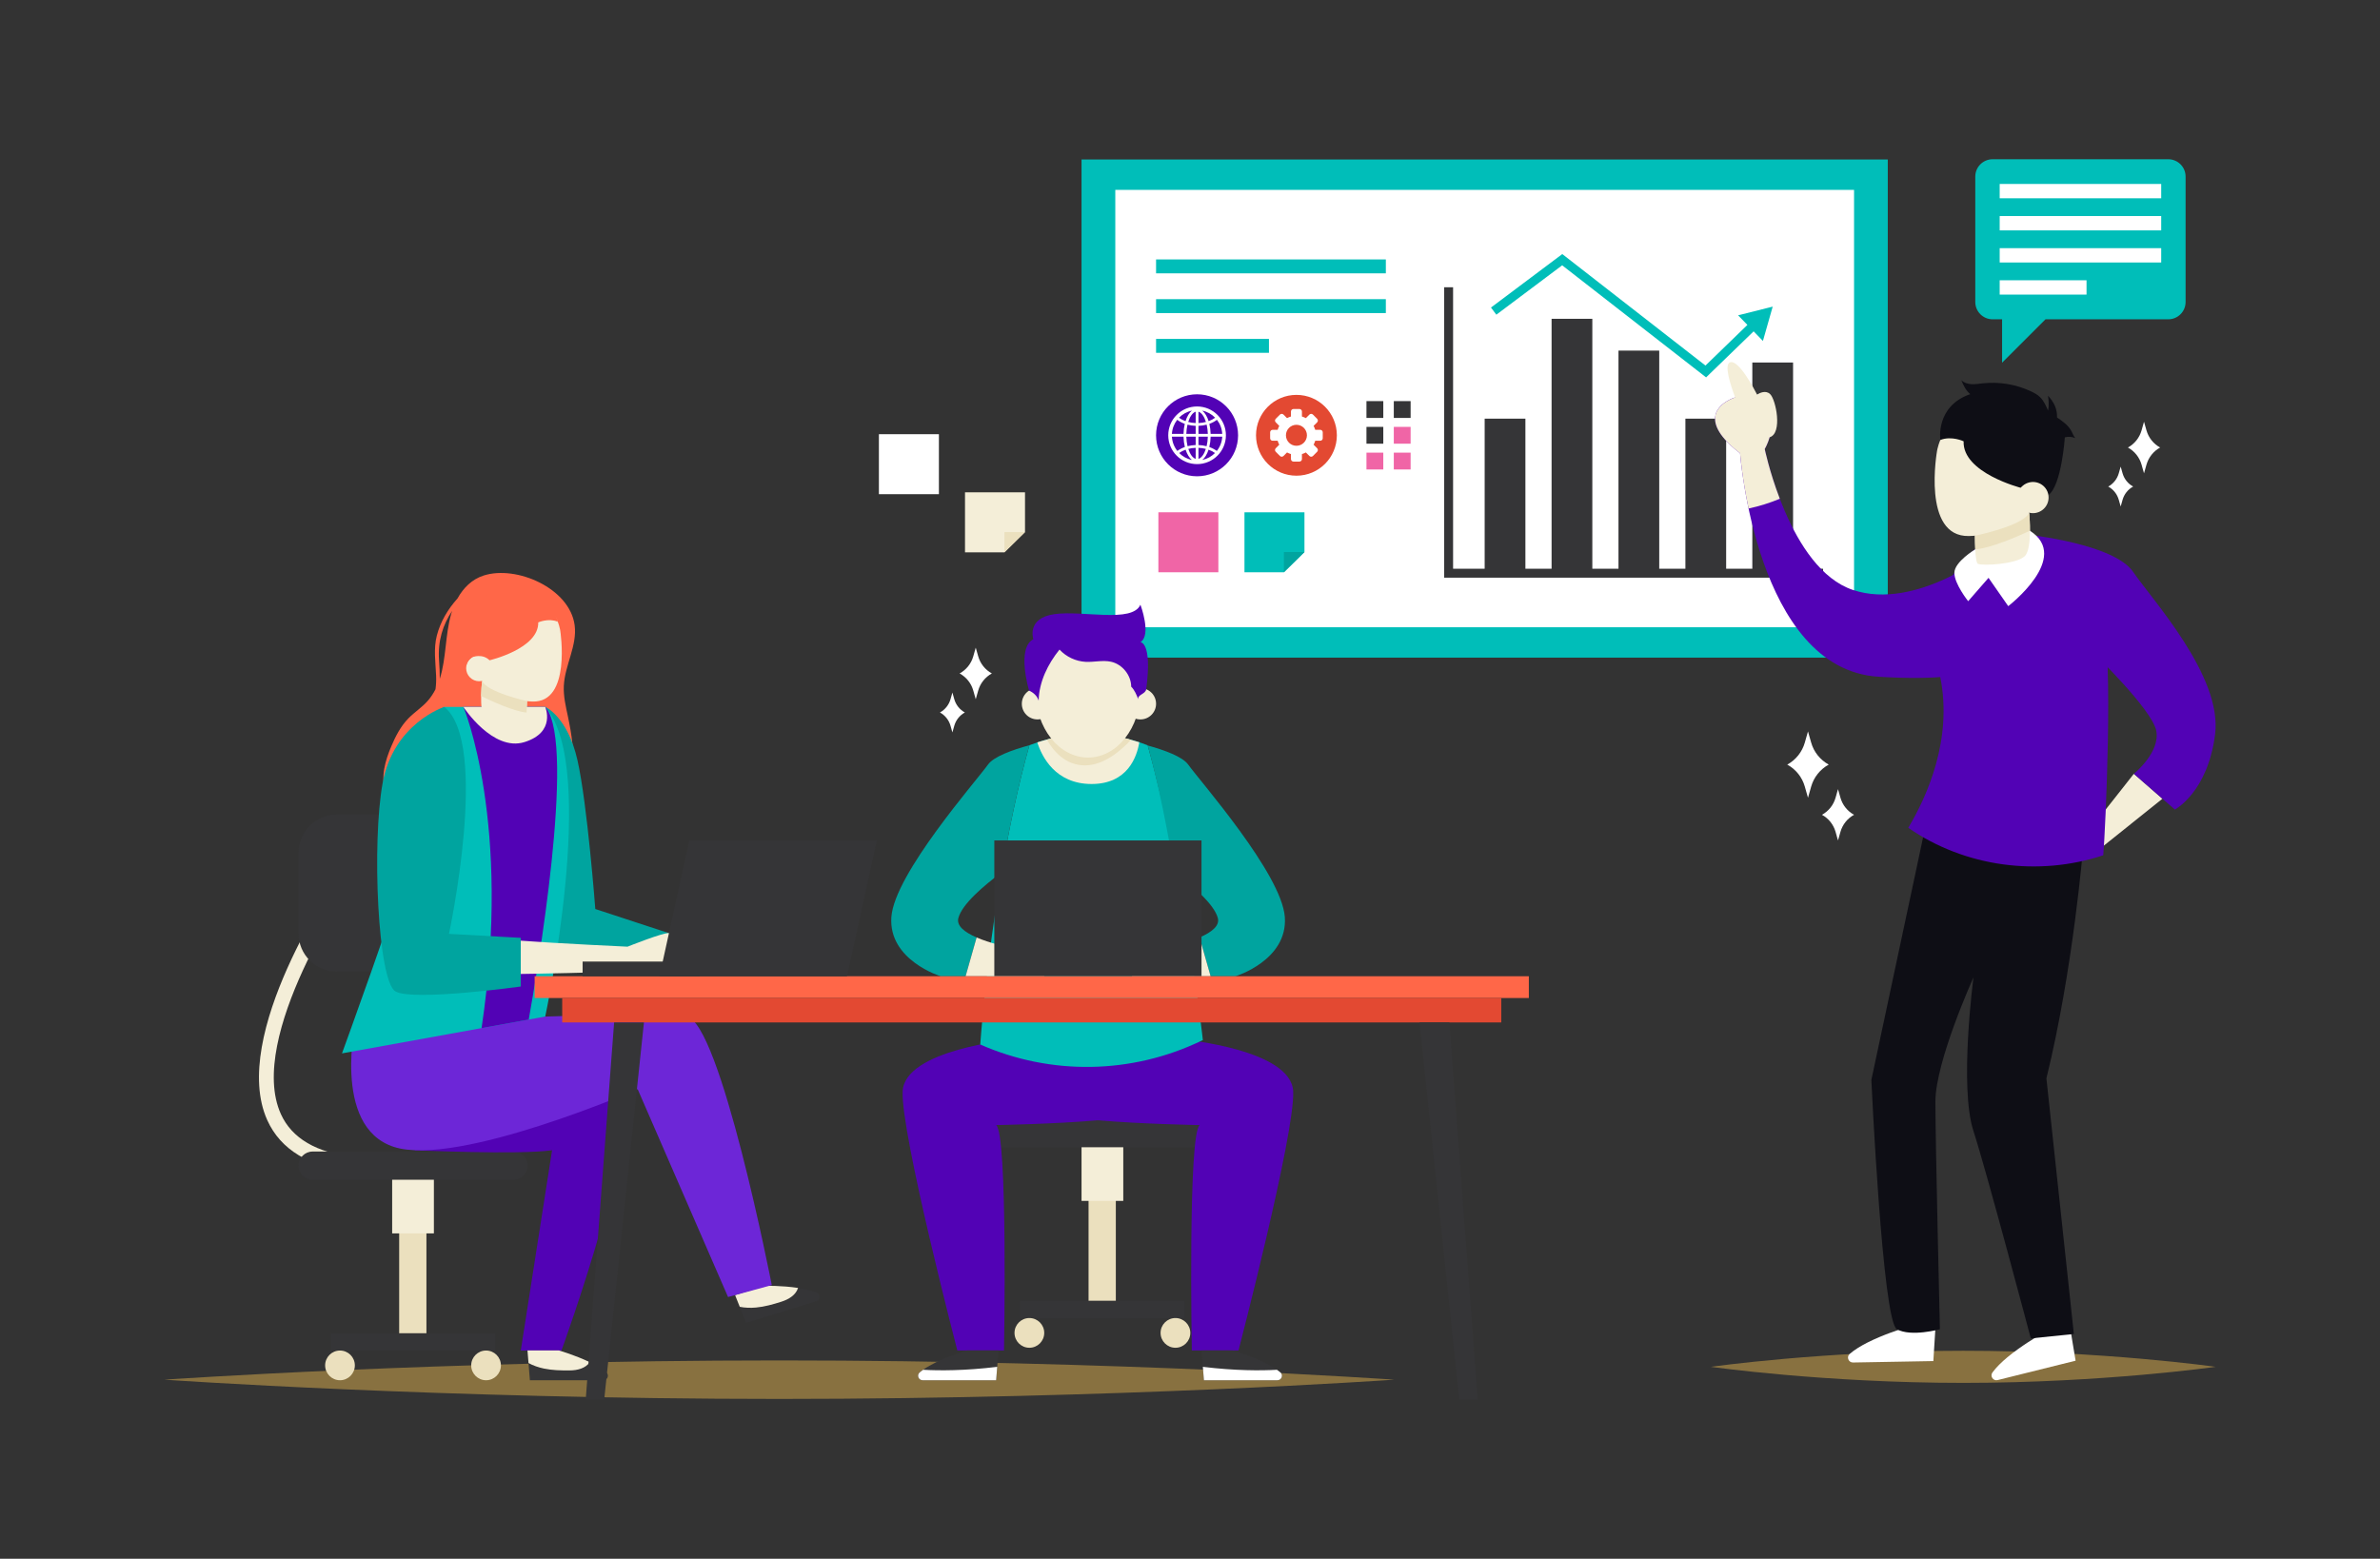 <?xml version="1.0" encoding="utf-8"?>
<!-- Generator: Adobe Illustrator 16.0.0, SVG Export Plug-In . SVG Version: 6.00 Build 0)  -->
<!DOCTYPE svg PUBLIC "-//W3C//DTD SVG 1.1//EN" "http://www.w3.org/Graphics/SVG/1.1/DTD/svg11.dtd">
<svg version="1.1" id="Layer_1" xmlns="http://www.w3.org/2000/svg" xmlns:xlink="http://www.w3.org/1999/xlink" x="0px" y="0px"
	 width="447.273px" height="293px" viewBox="0 0 447.273 293" enable-background="new 0 0 447.273 293" xml:space="preserve">
<rect x="0" y="0" width="447.273" height="293" fill="#333333" stroke="none"/>
<g>
	<path opacity="0.5" fill="#DEB14F" d="M262.021,259.346c0,0-51.74,3.618-115.567,3.618c-63.826,0-115.566-3.618-115.566-3.618
		s51.74-3.619,115.566-3.619C210.281,255.727,262.021,259.346,262.021,259.346z"/>
	<g>
		<rect x="203.253" y="29.982" fill="#00BEB9" width="151.517" height="93.635"/>
		<rect x="209.598" y="35.694" fill="#FFFFFF" width="138.834" height="82.213"/>
		<polygon fill="#353537" points="336.971,106.907 336.971,68.143 329.314,68.143 329.314,106.907 324.396,106.907 324.396,78.697 
			316.738,78.697 316.738,106.907 311.819,106.907 311.819,65.904 304.162,65.904 304.162,106.907 299.246,106.907 299.246,59.927 
			291.589,59.927 291.589,106.907 286.669,106.907 286.669,78.697 279.013,78.697 279.013,106.907 273.079,106.907 273.079,53.997 
			271.4,53.997 271.4,108.588 342.61,108.588 342.61,106.907 		"/>
		<rect x="217.26" y="48.767" fill="#00BEB9" width="43.182" height="2.614"/>
		<rect x="217.26" y="56.235" fill="#00BEB9" width="43.182" height="2.616"/>
		<rect x="217.26" y="63.706" fill="#00BEB9" width="21.215" height="2.615"/>
		<g>
			<polygon fill="#00BEB9" points="245.147,96.297 245.147,103.768 241.282,107.572 233.873,107.572 233.873,96.297 			"/>
			<polygon fill="#00A49F" points="245.147,103.768 241.282,107.572 241.282,103.768 			"/>
		</g>
		<g>
			<g>
				<rect x="217.694" y="96.297" fill="#F065A6" width="11.272" height="11.275"/>
			</g>
		</g>
		<polygon fill="#00BEB9" points="333.143,57.639 326.642,59.271 328.39,61.075 320.508,68.713 293.599,47.758 280.199,57.809 
			281.207,59.153 293.579,49.873 320.626,70.937 329.559,62.283 331.307,64.087 		"/>
		<g>
			<circle fill="#5202B5" cx="224.966" cy="81.823" r="7.707"/>
			<g>
				<path fill="#FFFFFF" d="M224.967,76.404c-2.994,0-5.42,2.426-5.42,5.419c0,2.992,2.426,5.419,5.42,5.419
					c2.992,0,5.419-2.427,5.419-5.419C230.386,78.83,227.959,76.404,224.967,76.404z M223.995,77.188
					c-0.501,0.394-0.923,1.089-1.2,1.979c-0.466-0.167-0.878-0.387-1.223-0.645C222.219,77.858,223.056,77.383,223.995,77.188z
					 M221.233,78.91c0.4,0.307,0.883,0.566,1.423,0.758c-0.138,0.575-0.222,1.214-0.237,1.893h-2.182
					C220.292,80.563,220.657,79.649,221.233,78.91z M220.237,82.086h2.182c0.018,0.698,0.106,1.354,0.251,1.943
					c-0.533,0.188-1.013,0.438-1.414,0.736C220.664,84.022,220.294,83.098,220.237,82.086z M221.599,85.153
					c0.344-0.25,0.752-0.462,1.213-0.624c0.278,0.866,0.692,1.542,1.184,1.931C223.067,86.267,222.239,85.801,221.599,85.153z
					 M224.702,86.256c-0.563-0.17-1.064-0.88-1.385-1.877c0.433-0.11,0.898-0.18,1.385-0.196V86.256z M224.702,83.655
					c-0.535,0.019-1.048,0.096-1.525,0.22c-0.131-0.544-0.214-1.151-0.23-1.789h1.756V83.655z M224.702,81.561h-1.756
					c0.017-0.617,0.092-1.205,0.218-1.735c0.481,0.127,0.999,0.205,1.538,0.224V81.561z M224.702,79.522
					c-0.493-0.019-0.965-0.088-1.403-0.202c0.322-1.026,0.83-1.757,1.403-1.931V79.522z M229.695,81.561h-2.181
					c-0.018-0.679-0.102-1.317-0.237-1.893c0.539-0.191,1.021-0.451,1.424-0.758C229.28,79.649,229.641,80.563,229.695,81.561z
					 M228.36,78.521c-0.345,0.258-0.756,0.478-1.221,0.645c-0.282-0.89-0.701-1.585-1.201-1.979
					C226.878,77.383,227.716,77.858,228.36,78.521z M225.229,77.39c0.576,0.174,1.082,0.904,1.403,1.931
					c-0.439,0.114-0.909,0.184-1.403,0.202V77.39z M225.229,80.049c0.54-0.019,1.059-0.097,1.54-0.224
					c0.123,0.53,0.2,1.118,0.217,1.735h-1.757V80.049z M225.229,82.086h1.757c-0.017,0.638-0.099,1.245-0.23,1.789
					c-0.478-0.124-0.99-0.201-1.526-0.22V82.086z M225.229,86.256v-2.073c0.486,0.017,0.952,0.086,1.386,0.196
					C226.296,85.376,225.795,86.086,225.229,86.256z M225.938,86.46c0.494-0.388,0.904-1.064,1.184-1.931
					c0.46,0.162,0.87,0.374,1.213,0.624C227.693,85.804,226.865,86.267,225.938,86.46z M228.677,84.766
					c-0.401-0.297-0.876-0.549-1.412-0.736c0.145-0.59,0.232-1.245,0.25-1.943h2.181C229.641,83.098,229.268,84.022,228.677,84.766z
					"/>
			</g>
		</g>
		<g>
			<circle fill="#E34932" cx="243.64" cy="81.823" r="7.596"/>
			<path fill="#FFFFFF" d="M248.113,80.793h-0.943c-0.077-0.259-0.177-0.506-0.306-0.738l0.666-0.666
				c0.185-0.184,0.185-0.482,0-0.665l-0.79-0.792c-0.184-0.184-0.481-0.184-0.664,0l-0.667,0.666
				c-0.232-0.127-0.481-0.229-0.738-0.304v-0.943c0-0.26-0.212-0.471-0.471-0.471h-1.119c-0.26,0-0.472,0.211-0.472,0.471v0.943
				c-0.259,0.075-0.505,0.177-0.738,0.304l-0.666-0.666c-0.184-0.184-0.481-0.184-0.664,0l-0.79,0.792
				c-0.188,0.183-0.188,0.481,0,0.665l0.663,0.666c-0.128,0.232-0.229,0.479-0.304,0.738h-0.941c-0.261,0-0.473,0.212-0.473,0.472
				v1.117c0,0.26,0.212,0.471,0.473,0.471h0.941c0.075,0.259,0.176,0.508,0.304,0.738l-0.663,0.667
				c-0.188,0.184-0.188,0.481,0,0.665l0.79,0.791c0.183,0.185,0.48,0.185,0.664,0l0.666-0.666c0.233,0.128,0.479,0.229,0.738,0.305
				v0.943c0,0.26,0.212,0.471,0.472,0.471h1.119c0.259,0,0.471-0.211,0.471-0.471v-0.943c0.257-0.076,0.506-0.177,0.738-0.305
				l0.667,0.666c0.183,0.185,0.48,0.185,0.664,0l0.79-0.791c0.185-0.184,0.185-0.481,0-0.665l-0.666-0.667
				c0.129-0.23,0.229-0.479,0.306-0.738h0.943c0.259,0,0.47-0.211,0.47-0.471v-1.117C248.583,81.005,248.372,80.793,248.113,80.793z
				 M243.64,83.796c-1.089,0-1.974-0.883-1.974-1.973c0-1.089,0.885-1.973,1.974-1.973c1.088,0,1.973,0.884,1.973,1.973
				C245.612,82.913,244.728,83.796,243.64,83.796z"/>
		</g>
		<g>
			<g>
				<rect x="256.799" y="75.399" fill="#353537" width="3.163" height="3.162"/>
				<rect x="261.937" y="75.399" fill="#353537" width="3.162" height="3.162"/>
			</g>
			<g>
				<rect x="256.799" y="80.242" fill="#353537" width="3.163" height="3.161"/>
				<rect x="261.937" y="80.242" fill="#F065A6" width="3.162" height="3.161"/>
			</g>
			<g>
				<rect x="256.799" y="85.085" fill="#F065A6" width="3.163" height="3.163"/>
				<rect x="261.937" y="85.085" fill="#F065A6" width="3.162" height="3.163"/>
			</g>
		</g>
	</g>
	<g>
		<g>
			<path fill="#5202B5" d="M374.088,103.687c0,0-13.93,11.181-25.869,7.206c-11.938-3.974-16.572-26.481-16.572-26.481
				s2.672-4.597,0-6.182c0,0,0.535-3.805-2.137-4.121c-2.675-0.317-13.189,2.853-2.496,11.095c0,0,3.027,40.577,26.017,42.004
				c22.988,1.426,22.703-4.367,22.703-4.367L374.088,103.687z"/>
			<path fill="#F4EED8" d="M331.647,84.411c0,0,0.574-0.994,0.924-2.215l0.002-0.001c2.463-0.757,1.178-7.052,0.094-8.107
				c-0.805-0.782-1.928-0.253-2.463,0.077c-0.539-1.055-3.449-6.578-5.054-6.071c-1.187,0.375,0.009,4.142,0.929,6.597
				c-3.455,1.262-6.778,4.566,0.937,10.513c0,0,0.328,4.415,1.595,10.382c2.004-0.428,3.965-1.04,5.868-1.83
				C332.52,88.64,331.647,84.411,331.647,84.411z"/>
		</g>
		<polygon fill="#F4EED8" points="401.016,145.455 390.977,158.2 393.172,160.721 406.385,150.143 		"/>
		<path fill="#5202B5" d="M381.032,100.51c0,0,16.201,1.666,19.846,6.988c3.641,5.322,16.793,19.608,15.406,30.535
			c-1.387,10.924-7.563,14.145-7.563,14.145l-7.705-6.723c0,0,5.041-4.061,4.201-8.125c-0.838-4.061-12.045-14.846-12.045-14.846
			l-8.824-17.647L381.032,100.51z"/>
		<g>
			<g>
				<g>
					<g>
						<g>
							<path opacity="0.5" fill="#DEB14F" d="M416.385,256.93c0,0-21.234,3.017-47.428,3.017c-26.195,0-47.43-3.017-47.43-3.017
								s21.235-3.018,47.43-3.018C395.151,253.912,416.385,256.93,416.385,256.93z"/>
							<path fill="#FFFFFF" d="M389.065,249.713l0.42,2.568l0.582,3.496l-14.658,3.644c-0.826,0.206-1.475-0.733-0.973-1.425
								c0.699-0.962,1.711-1.946,2.795-2.85c2.594-2.156,5.582-3.881,5.582-3.881L389.065,249.713z"/>
							<path fill="#FFFFFF" d="M363.719,249.713l-0.164,2.598l-0.221,3.536l-15.098,0.269c-0.854,0.014-1.271-1.048-0.629-1.609
								c0.896-0.782,2.105-1.512,3.363-2.151c3.012-1.518,6.309-2.529,6.309-2.529L363.719,249.713z"/>
							<path fill="#0E0E15" d="M391.5,159.061c0,0-1.859,23.092-6.918,43.645l5.158,48.053l-8.094,0.826
								c0,0-8.352-31.549-10.771-38.961c-2.723-8.32,0-28.898,0-28.898s-7.156,15.781-7.156,23.375
								c0,7.595,0.846,42.761,0.846,42.761s-5.393,1.498-8.092,0c-2.695-1.501-4.791-46.858-4.791-46.858l10.486-49.176
								C362.168,153.826,376.215,157.563,391.5,159.061z"/>
						</g>
						<path fill="#5202B5" d="M395.266,160.768c0.416-4.862,1.918-37.251-0.094-44.513c-4.496-16.222-14.141-15.745-14.141-15.745
							c-2.947,6.857-9.133,2.22-9.133,2.22s-10.857,6.58-7.26,24.56c2.32,11.607-2.389,22.234-6.018,28.316
							C369.29,163.004,383.133,164.799,395.266,160.768z"/>
						<path fill="#FFFFFF" d="M371.208,103.263c0,0-3.896,2.328-3.922,4.401c-0.023,2.074,2.59,5.344,2.59,5.344l3.828-4.389
							l3.705,5.321c0,0,11.92-9.146,4.08-14.17C373.653,94.749,371.208,103.263,371.208,103.263z"/>
						<g>
							<path fill="#F4EED8" d="M364.034,84.726c0,0-2.914,16.2,5.955,16.033c8.867-0.167,12.162-6.543,11.539-10.375
								c-0.623-3.829-1.139-11.439-8.742-12.368C365.184,77.087,364.034,84.726,364.034,84.726z"/>
							<path fill="#0E0E15" d="M389.334,81.134c-0.586-1.16-1.686-1.949-2.771-2.666c0.006-0.009,0.016-0.018,0.016-0.029
								c0.025-0.735-0.115-1.475-0.406-2.151c-0.305-0.708-0.771-1.336-1.287-1.907c0.129,0.872,0.199,1.944,0.002,2.805
								c-0.383-0.903-0.783-1.833-1.486-2.519c-0.486-0.477-1.094-0.809-1.711-1.1c-2.805-1.319-5.977-1.849-9.059-1.513
								c-0.705,0.078-1.408,0.197-2.113,0.161c-0.709-0.038-1.436-0.255-1.934-0.757c0.357,0.922,0.91,2.021,1.688,2.63
								c-6.582,2.269-5.629,8.615-5.629,8.615c2.146-0.828,4.379,0.251,4.379,0.251c-0.242,5.931,10.754,8.743,10.754,8.743
								c1.625-1.555,3.867-0.627,3.867-0.627c1.307,0.9,1.307,1.989,1.307,1.989c2.49-1.796,3.094-10.847,3.094-10.847
								c0.639-0.173,1.336-0.125,1.945,0.132C389.704,81.982,389.54,81.543,389.334,81.134z"/>
							<path fill="#F4EED8" d="M379.167,94c0.256,1.598,1.764,2.683,3.361,2.423c1.596-0.259,2.682-1.764,2.422-3.363
								c-0.26-1.597-1.766-2.682-3.361-2.422C379.991,90.896,378.907,92.403,379.167,94z"/>
							<path fill="#F4EED8" d="M380.893,93.141l0.355,2.194c0,0,0.047,0.399,0.096,1.041c0.072,0.845,0.156,2.106,0.145,3.395
								c-0.008,1.999-0.223,4.075-0.992,4.789c-1.648,1.529-7.908,1.825-8.785,1.427c-0.277-0.125-0.43-1.248-0.504-2.724
								c-0.037-0.789-0.061-1.672-0.066-2.563c0,0,0,0,0.006-0.001c-0.02-2.699,0.088-5.412,0.088-5.412L380.893,93.141z"/>
							<path fill="#EBE0BE" d="M381.344,96.376c0.072,0.845,0.156,2.106,0.145,3.395c-2.473,1.143-7.482,3.305-10.281,3.492
								c-0.037-0.789-0.061-1.672-0.066-2.563c0,0,0,0,0.006-0.001C371.43,100.641,380.245,98.832,381.344,96.376z"/>
						</g>
					</g>
				</g>
			</g>
		</g>
	</g>
	<g>
		<path fill="#00BEB9" d="M407.481,29.936h-33.006c-1.801,0-3.26,1.455-3.26,3.254v23.577c0,1.801,1.459,3.254,3.26,3.254h1.777
			v8.159l8.158-8.159h23.07c1.801,0,3.258-1.453,3.258-3.254V33.189C410.739,31.391,409.282,29.936,407.481,29.936z"/>
		<g>
			<rect x="375.801" y="34.58" fill="#FFFFFF" width="30.354" height="2.693"/>
			<rect x="375.801" y="40.614" fill="#FFFFFF" width="30.354" height="2.694"/>
			<rect x="375.801" y="46.648" fill="#FFFFFF" width="30.354" height="2.694"/>
			<rect x="375.801" y="52.684" fill="#FFFFFF" width="16.32" height="2.693"/>
		</g>
	</g>
	<g>
		<g>
			<path fill="#353537" d="M226.032,215.654h-37.715c-1.465,0-2.652-1.186-2.652-2.652l0,0c0-1.465,1.188-2.652,2.652-2.652h37.715
				c1.467,0,2.653,1.188,2.653,2.652l0,0C228.686,214.469,227.499,215.654,226.032,215.654z"/>
			<g>
				<rect x="204.573" y="219.817" fill="#EBE0BE" width="5.125" height="25.896"/>
				<rect x="203.253" y="215.654" fill="#F4EED8" width="7.845" height="10.084"/>
			</g>
			<g>
				<g>
					<rect x="191.709" y="244.507" fill="#353537" width="30.933" height="3.251"/>
					<g>
						<circle fill="#EBE0BE" cx="193.45" cy="250.552" r="2.793"/>
						<circle fill="#EBE0BE" cx="220.901" cy="250.552" r="2.793"/>
					</g>
				</g>
			</g>
		</g>
		<g>
			<path fill="#5202B5" d="M243.027,205.135c-0.373-7.844-20.541-9.711-20.541-9.711c-0.888,0-9.381,0.053-16.156,0.095
				c-6.772-0.042-15.267-0.095-16.152-0.095c0,0-20.168,1.867-20.542,9.711s10.271,48.71,10.271,48.71h8.775
				c0,0,0.749-40.866-1.491-42.36c0,0,10.822-0.179,19.139-0.9c8.318,0.722,19.145,0.9,19.145,0.9
				c-2.241,1.494-1.496,42.36-1.496,42.36h8.775C232.754,253.845,243.4,212.979,243.027,205.135z"/>
			<g>
				<g>
					<path fill="#353537" d="M187.659,253.848l-0.196,2.375l-0.057,0.707l-0.201,2.52h-13.816c-0.779,0-1.147-0.973-0.549-1.478
						c0.196-0.161,0.408-0.326,0.634-0.487c0.728-0.516,1.59-0.998,2.476-1.428c2.784-1.341,5.816-2.209,5.816-2.209H187.659z"/>
				</g>
				<path fill="#FFFFFF" d="M187.406,256.93l-0.201,2.52h-13.816c-0.779,0-1.147-0.973-0.549-1.478
					c0.196-0.161,0.408-0.326,0.634-0.487C176.543,257.652,181.328,257.675,187.406,256.93z"/>
			</g>
			<g>
				<g>
					<path fill="#353537" d="M225.799,253.848l0.196,2.375l0.057,0.707l0.202,2.52h13.815c0.778,0,1.151-0.973,0.551-1.478
						c-0.199-0.161-0.41-0.326-0.635-0.487c-0.728-0.516-1.59-0.998-2.476-1.428c-2.786-1.341-5.814-2.209-5.814-2.209H225.799z"/>
				</g>
				<path fill="#FFFFFF" d="M226.052,256.93l0.202,2.52h13.815c0.778,0,1.151-0.973,0.551-1.478
					c-0.199-0.161-0.41-0.326-0.635-0.487C236.914,257.652,232.131,257.675,226.052,256.93z"/>
			</g>
		</g>
	</g>
	<g>
		<path fill="#00BEB9" d="M226.052,195.508l-0.313,0.148c-13.077,6.285-28.249,6.531-41.521,0.684c0,0,1.001-14.744,4.001-32.344
			c1.322-7.753,3.041-16.057,5.232-23.905l0.018-0.007c0.011-0.004,0.015-0.004,0.026-0.012c0.478-0.184,0.959-0.357,1.447-0.521
			c6.224-2.066,12.945-2.071,19.166-0.027c0.526,0.174,1.048,0.364,1.567,0.566C222.858,165.732,226.052,195.508,226.052,195.508z"
			/>
		<g>
			<path fill="#00A49F" d="M193.469,140.084l-0.018,0.007c-2.191,7.849-3.91,16.152-5.232,23.905
				c-3.3,2.453-7.441,5.955-8.117,8.588c-0.375,1.447,1.169,2.655,3.433,3.636l-2.071,7.29h-4.686c0,0-9.825-2.998-9.266-11.109
				c0.561-8.111,15.957-25.586,18.151-28.666C186.745,142.219,190.22,140.965,193.469,140.084z"/>
			<path fill="#F4EED8" d="M196.243,183.51v-4.195c0,0-7.947-1.033-12.709-3.096l-2.071,7.291H196.243z"/>
		</g>
		<g>
			<path fill="#00A49F" d="M215.504,140.084l0.172,0.007c2.19,7.849,3.754,16.152,5.077,23.905c3.299,2.453,7.439,5.955,8.118,8.588
				c0.374,1.447-1.171,2.655-3.435,3.636l2.073,7.29h4.686c0,0,9.825-2.998,9.264-11.109c-0.561-8.111-15.956-25.586-18.151-28.666
				C222.227,142.219,218.752,140.965,215.504,140.084z"/>
			<path fill="#F4EED8" d="M212.729,183.51v-4.195c0,0,7.946-1.033,12.708-3.096l2.073,7.291H212.729z"/>
		</g>
		<rect x="186.862" y="157.983" fill="#353537" width="38.937" height="25.526"/>
		<g>
			<path fill="#F4EED8" d="M214.108,139.524c-0.432,2.661-2.145,7.849-8.97,7.849c-6.808,0-9.346-5.154-10.196-7.821
				c0.593-0.195,1.193-0.373,1.797-0.531c5.185-1.38,10.639-1.36,15.812,0.04C213.071,139.199,213.592,139.356,214.108,139.524z"/>
			<g>
				<path fill="#EBE0BE" d="M212.551,139.061c-1.846,1.988-5.01,4.723-8.489,4.811c-4.051,0.102-6.38-3.142-7.322-4.851
					C201.924,137.641,207.378,137.66,212.551,139.061z"/>
				<g>
					<path fill="#F4EED8" d="M214.321,129.958c0,6.871-4.411,12.443-9.854,12.443c-5.438,0-9.85-5.572-9.85-12.443
						c0-6.873,4.412-12.443,9.85-12.443C209.91,117.515,214.321,123.085,214.321,129.958z"/>
					<circle fill="#F4EED8" cx="194.97" cy="132.294" r="2.939"/>
					<circle fill="#F4EED8" cx="214.32" cy="132.294" r="2.94"/>
					<path fill="#5202B5" d="M215.405,129.562c-0.123,0.936-1.716,1.003-1.489,1.92c-0.259-0.764-0.737-1.852-1.329-2.4
						c-0.013-2.181-1.686-4.24-3.819-4.698c-1.546-0.333-3.151,0.106-4.731,0.026c-1.857-0.095-3.665-0.941-4.922-2.307
						c-2.195,2.709-3.858,6.111-3.919,9.596c-0.284-0.89-0.956-1.492-1.801-1.886c0,0-2.419-8.021,0.805-9.656
						c0,0-1.355-3.969,3.967-4.715c5.322-0.747,14.615,1.727,16.155-1.774c0,0,2.146,5.696,0,7.05
						C214.321,120.717,216.585,120.665,215.405,129.562z"/>
				</g>
			</g>
		</g>
	</g>
	<path fill="#FF6748" d="M105.958,128.942c0.176-3.89,2.55-7.57,2.034-11.43c-0.926-6.934-10.928-11.308-17.104-9.326
		c-2.216,0.71-3.825,2.35-4.913,4.317c-1.8,1.998-3.2,4.351-3.875,6.953c-0.647,2.504-0.245,5.014-0.142,7.556
		c0.037,0.88-0.005,1.725-0.111,2.546c-0.39,0.765-0.859,1.498-1.46,2.18c-1.073,1.227-2.479,2.117-3.619,3.28
		c-1.45,1.481-2.424,3.36-3.232,5.27c-1.156,2.725-2.026,5.8-1.104,8.611c0.914,2.786,3.417,4.753,6.016,6.113
		c4.893,2.561,10.591,3.552,16.06,2.795c3.385-0.467,6.79-1.66,9.213-4.071c2.376-2.362,3.598-5.707,3.911-9.043
		c0.315-3.335-0.205-6.693-0.896-9.974C106.333,132.813,105.867,130.89,105.958,128.942z M82.649,127.613
		c0.003-1.165-0.061-2.356-0.144-3.573c-0.241-3.583,0.72-6.581,2.456-9.202c-0.061,0.192-0.123,0.385-0.176,0.579
		C83.648,119.371,83.877,123.791,82.649,127.613z"/>
	<g>
		<g>
			<g>
				<path fill="#F4EED8" d="M66.213,220.27c-8.101-0.916-13.476-4.173-15.973-9.682c-7.219-15.924,12.729-44.947,13.58-46.174
					l2.301,1.597c-0.198,0.288-19.896,28.942-13.329,43.421c2.062,4.549,6.683,7.257,13.737,8.055L66.213,220.27z"/>
			</g>
			<path fill="#353537" d="M85.608,182.629H63.264c-3.952,0-7.154-3.201-7.154-7.152v-15.189c0-3.951,3.202-7.154,7.154-7.154
				h22.345V182.629z"/>
			<path fill="#353537" d="M96.477,221.762H58.764c-1.468,0-2.654-1.188-2.654-2.653l0,0c0-1.464,1.187-2.651,2.654-2.651h37.713
				c1.466,0,2.652,1.188,2.652,2.651l0,0C99.129,220.574,97.942,221.762,96.477,221.762z"/>
		</g>
		<g>
			<g>
				<path fill="#5202B5" d="M77.994,216.215c0,0,19.596,0.896,25.758,0l-5.883,37.652h7.649c0,0,16.441-45.271,10.838-50.872
					c-5.603-5.603-23.247-4.987-23.247-4.987l-16.25,8.35L77.994,216.215z"/>
				<g>
					<path fill="#353537" d="M99.129,253.845l0.193,2.376l0.26,3.229h13.815c0.781,0,1.147-0.977,0.549-1.481
						c-0.832-0.699-1.949-1.347-3.109-1.91c-2.782-1.343-5.813-2.214-5.813-2.214H99.129z"/>
					<path fill="#F4EED8" d="M99.129,253.845l0.193,2.376c0.896,0.484,1.876,0.816,2.876,1.03c1.593,0.333,3.235,0.37,4.868,0.354
						c1.457-0.01,2.958-0.382,3.771-1.547c-2.782-1.343-5.813-2.214-5.813-2.214H99.129z"/>
				</g>
			</g>
			<path fill="#00A49F" d="M102.464,132.882c0,0,4.183,1.763,6.05,9.98c1.868,8.216,3.361,28.011,3.361,28.011l13.808,4.529
				l0.198,6.303l-28.012,1.381l0.746-24.352L102.464,132.882z"/>
			<g>
				<g>
					<path fill="#353537" d="M138.139,243.434l0.883,2.213l1.196,3.011l13.203-4.067c0.75-0.229,0.813-1.271,0.093-1.578
						c-1.001-0.424-2.259-0.715-3.536-0.912c-3.051-0.463-6.207-0.402-6.207-0.402L138.139,243.434z"/>
					<path fill="#F4EED8" d="M138.139,243.434l0.883,2.213c0.999,0.198,2.032,0.229,3.052,0.137c1.62-0.148,3.2-0.597,4.757-1.092
						c1.391-0.441,2.716-1.235,3.147-2.592c-3.051-0.463-6.207-0.402-6.207-0.402L138.139,243.434z"/>
				</g>
				<path fill="#6D26D7" d="M66.982,191.092c0,0-4.875,20.681,7.076,24.507c11.953,3.827,45.779-10.861,45.779-10.861l16.986,39.071
					l8.218-2.24c0,0-9.712-49.785-16.061-50.477c-6.351-0.692-26.518,0-26.518,0H66.982z"/>
			</g>
			<path fill="#00BEB9" d="M102.464,191.088l-3.103,0.563l-8.858,1.606l-26.232,4.751c0,0,10.925-30.017,11.625-33.951
				c0.702-3.933,0.797-14.738,0.052-20.012c-0.752-5.271,7.541-11.166,7.541-11.166h18.976c0.051,0.057,0.101,0.117,0.15,0.181
				C112.44,144.578,102.464,191.088,102.464,191.088z"/>
			<path fill="#5202B5" d="M99.361,191.65l-8.858,1.606c5.764-38.696-3.418-60.378-3.418-60.378h15.379
				c0.051,0.057,0.101,0.117,0.15,0.181C108.283,140.304,100.793,183.677,99.361,191.65z"/>
			<path fill="#F4EED8" d="M87.085,132.882c0,0,5.508,8.479,11.485,6.612c5.975-1.868,3.894-6.612,3.894-6.612H87.085z"/>
			<g>
				<path fill="#F4EED8" d="M132.042,180.326c-1.388-1.226-4.176-4.652-6.359-4.924c-1.056-0.131-7.75,2.549-7.75,2.549
					s-11.514-0.511-22.178-1.252l-0.551,6.429c7.504-0.11,16.068-0.302,23.181-0.563c5.285,1.451,10.718,0.196,13.309-0.611
					C132.41,181.736,132.598,180.822,132.042,180.326z"/>
				<path fill="#00A49F" d="M83.49,132.882c0,0-9.524,3.069-11.577,14.276c-2.056,11.203-0.937,37.348,2.426,39.216
					c3.362,1.867,23.53-0.933,23.53-0.933v-9.151l-13.495-0.747C84.374,175.543,92.079,139.709,83.49,132.882z"/>
			</g>
		</g>
		<g>
			<rect x="75.017" y="225.926" fill="#EBE0BE" width="5.123" height="25.895"/>
			<rect x="73.698" y="221.762" fill="#F4EED8" width="7.843" height="10.084"/>
		</g>
		<g>
			<g>
				<rect x="62.152" y="250.615" fill="#353537" width="30.935" height="3.252"/>
				<g>
					<circle fill="#EBE0BE" cx="63.894" cy="256.659" r="2.792"/>
					<circle fill="#EBE0BE" cx="91.345" cy="256.659" r="2.793"/>
				</g>
			</g>
		</g>
	</g>
	<g>
		<rect x="100.474" y="183.51" fill="#FF6748" width="186.841" height="4.091"/>
		<rect x="105.655" y="187.601" fill="#E34932" width="176.478" height="4.592"/>
	</g>
	<g>
		<polygon fill="#353537" points="113.552,263.064 121.017,192.192 115.412,192.192 110.077,263.064 		"/>
		<polygon fill="#353537" points="277.709,263.064 272.377,192.192 266.773,192.192 274.237,263.064 		"/>
	</g>
	<g>
		<rect x="109.492" y="180.75" fill="#353537" width="21.978" height="2.76"/>
		<polygon fill="#353537" points="159.178,183.51 123.937,183.51 129.541,157.983 164.784,157.983 		"/>
	</g>
	<g>
		<path fill="#F4EED8" d="M105.291,118.569c0,0,2.145,13.604-5.273,13.302c-7.414-0.3-10.052-5.694-9.462-8.887
			s1.159-9.55,7.537-10.189C104.471,112.157,105.291,118.569,105.291,118.569z"/>
		<circle fill="#F4EED8" cx="90.055" cy="125.606" r="2.452"/>
		<path fill="#FF6748" d="M88.774,123.519c0,0,1.89-0.734,3.225,0.596c0,0,9.247-2.153,9.154-7.118c0,0,1.887-0.863,3.663-0.13
			c0,0-1.634-8.205-12.146-5.403c-10.515,2.802-5.026,13.698-5.026,13.698S87.662,124.249,88.774,123.519z"/>
		<path fill="#F4EED8" d="M91.036,125.301l-0.338,1.829c0,0-0.046,0.334-0.099,0.87c-0.075,0.705-0.167,1.759-0.185,2.836
			c-0.028,1.674,0.114,3.413,0.746,4.024c1.349,1.312,6.581,1.671,7.321,1.353c0.234-0.1,0.383-1.035,0.471-2.269
			c0.047-0.659,0.082-1.396,0.102-2.144c0,0,0,0-0.003,0c0.063-2.259,0.025-4.53,0.025-4.53L91.036,125.301z"/>
		<path fill="#EBE0BE" d="M90.6,128c-0.075,0.705-0.167,1.759-0.185,2.836c2.049,1.002,6.201,2.9,8.538,3.108
			c0.047-0.659,0.082-1.396,0.102-2.144c0,0,0,0-0.003,0C98.815,131.745,91.474,130.073,90.6,128z"/>
	</g>
	<g>
		<polygon fill="#F4EED8" points="192.631,92.547 192.631,100.019 188.762,103.824 181.354,103.824 181.354,92.547 		"/>
		<polygon fill="#EBE0BE" points="192.631,100.019 188.762,103.824 188.762,100.019 		"/>
	</g>
	<g>
		<g>
			<rect x="165.173" y="81.618" fill="#FFFFFF" width="11.275" height="11.276"/>
		</g>
	</g>
	<g>
		<g>
			<path fill="#FFFFFF" d="M182.908,129.809l0.463,1.629l0.462-1.629c0.389-1.374,1.314-2.533,2.567-3.218l0,0l0,0
				c-1.253-0.686-2.179-1.845-2.567-3.219l-0.462-1.629l-0.463,1.629c-0.388,1.374-1.313,2.533-2.566,3.219l0,0l0,0
				C181.595,127.275,182.521,128.435,182.908,129.809z"/>
			<path fill="#FFFFFF" d="M178.628,136.417l0.355,1.259l0.357-1.259c0.303-1.063,1.018-1.959,1.985-2.49l0,0l0,0
				c-0.968-0.53-1.683-1.427-1.985-2.489l-0.357-1.259l-0.355,1.259c-0.303,1.063-1.017,1.959-1.984,2.489l0,0l0,0
				C177.611,134.458,178.325,135.354,178.628,136.417z"/>
		</g>
	</g>
	<g>
		<g>
			<path fill="#FFFFFF" d="M402.463,87.342l0.461,1.629l0.463-1.629c0.393-1.374,1.314-2.533,2.566-3.219l0,0l0,0
				c-1.252-0.686-2.174-1.845-2.566-3.217l-0.463-1.631l-0.461,1.631c-0.389,1.372-1.316,2.531-2.564,3.217l0,0l0,0
				C401.147,84.809,402.075,85.968,402.463,87.342z"/>
			<path fill="#FFFFFF" d="M398.18,93.948l0.359,1.26l0.355-1.26c0.305-1.063,1.018-1.958,1.986-2.488l0,0l0,0
				c-0.969-0.529-1.682-1.428-1.986-2.489l-0.355-1.261l-0.359,1.261c-0.301,1.062-1.014,1.96-1.982,2.489l0,0l0,0
				C397.167,91.99,397.879,92.886,398.18,93.948z"/>
		</g>
	</g>
	<g>
		<g>
			<path fill="#FFFFFF" d="M340.37,147.863l-0.594,2.096l-0.596-2.096c-0.5-1.768-1.689-3.258-3.301-4.138l0,0l0,0
				c1.611-0.882,2.801-2.374,3.301-4.141l0.596-2.097l0.594,2.097c0.5,1.767,1.691,3.259,3.303,4.141l0,0l0,0
				C342.061,144.605,340.87,146.096,340.37,147.863z"/>
			<path fill="#FFFFFF" d="M345.877,156.363l-0.461,1.62l-0.459-1.62c-0.387-1.367-1.309-2.521-2.555-3.202l0,0l0,0
				c1.246-0.683,2.168-1.835,2.555-3.202l0.459-1.62l0.461,1.62c0.387,1.367,1.307,2.52,2.555,3.202l0,0l0,0
				C347.184,153.843,346.264,154.996,345.877,156.363z"/>
		</g>
	</g>
</g>
</svg>
